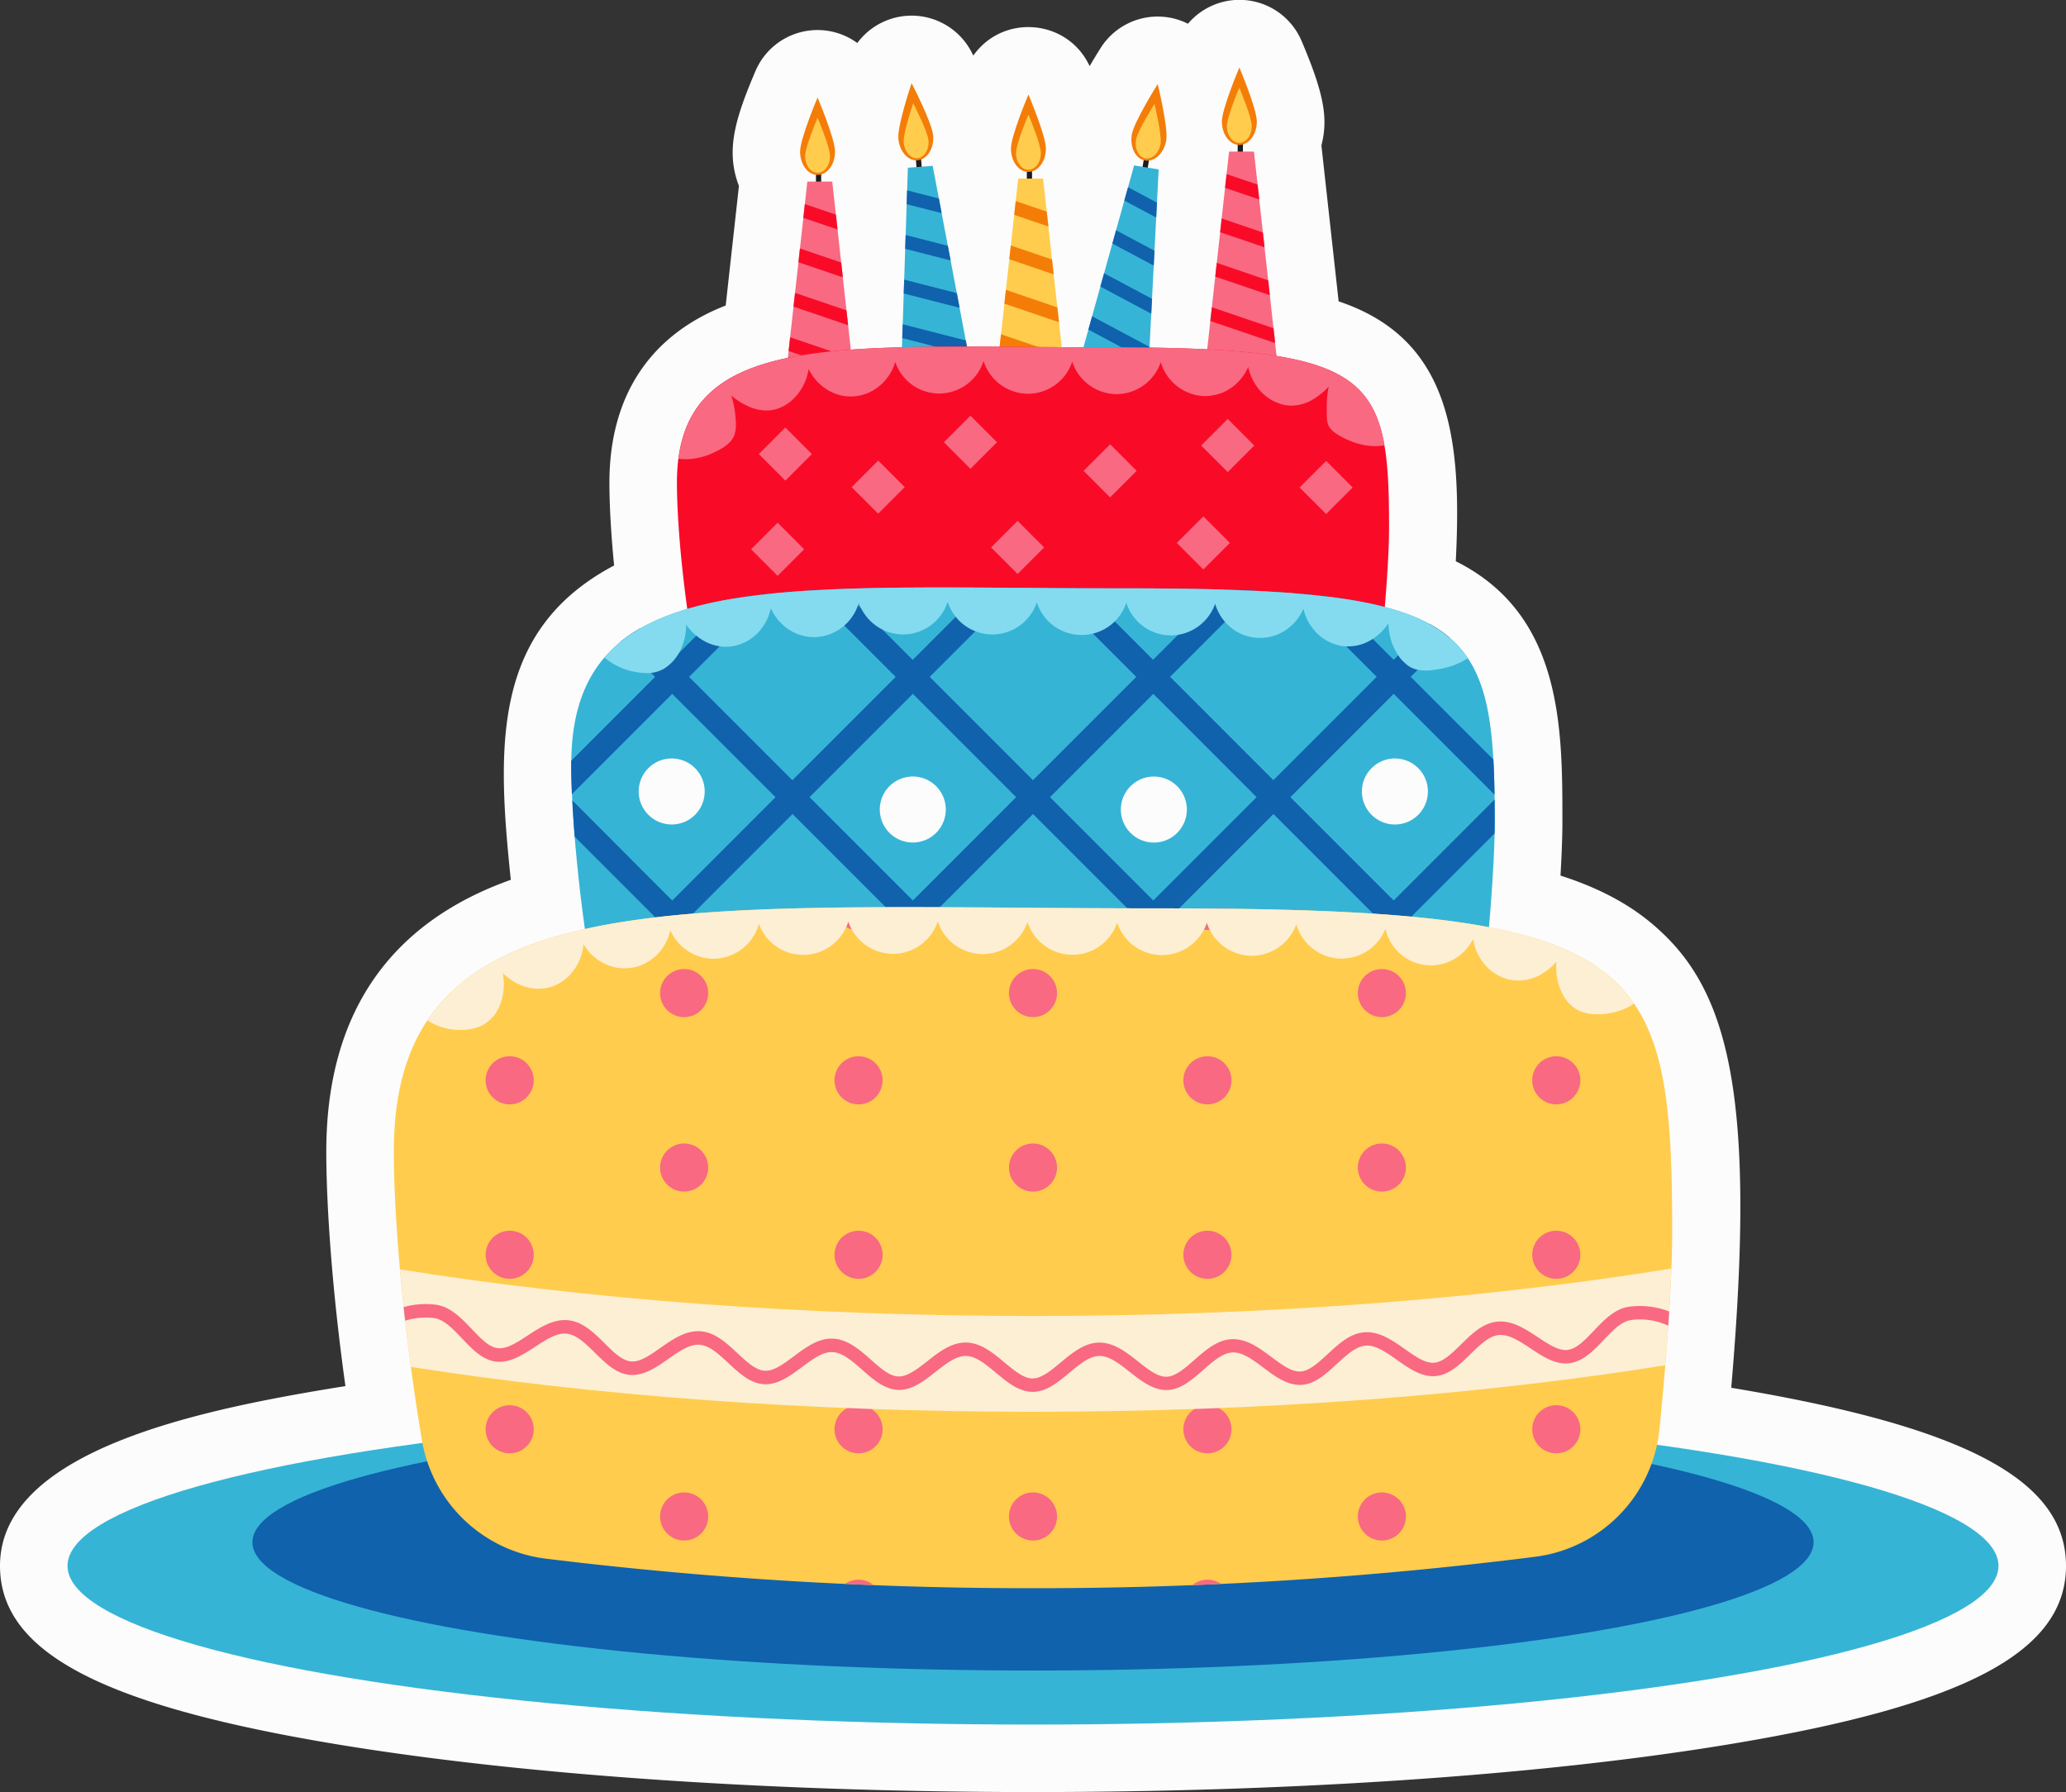 <svg xmlns="http://www.w3.org/2000/svg" width="1080" height="936.64" viewBox="0 0 1080 936.64"><rect x="0" y="0" width="1080" height="936.64" fill="#333333" stroke="none"/><g id="Слой_2" data-name="Слой 2"><g id="party02_189391286"><g id="party02_189391286-2" data-name="party02_189391286"><path d="M905 725.31c12.91-149-.68-205.32-37.19-238.81-13.54-12.64-30.59-22-52.06-28.88.74-12.95 1-21.95 1-27.74h0c0-48.86.28-108.63-55.74-136.54 3.22-63.92-2.48-116.19-61.24-135.83-1.85-16.71-7.23-65.36-9-81.51 3.53-13.85 1.63-26.37-10.34-54.52A35.28 35.28.0 0 0 621 12.41 35.25 35.25.0 0 0 575.35 25.1c-2.17 3.44-4.06 6.57-5.74 9.47C558.17 9.92 524.4 7 508.8 29.05c-.33-.63-.62-1.22-.95-1.87a35.3 35.3.0 0 0-59.69-4.7A35.28 35.28.0 0 0 394.9 37.17c-10.71 25.19-15.66 41.64-8.62 60l-6.92 62.5c-39.08 15.23-60.79 46.77-60.79 92.63.0 11.36.8 26.34 2.46 43.24-63.59 33.64-61.38 94-54 164.28-63 22.42-96.46 69.52-96.46 142 0 26.45 2.72 70.56 10 122.6C109.85 735.83.0 756.64.0 818.39c0 45.08 53.05 73 177.4 93.47 201 33 524.15 33 725.2.0C1027 891.43 1080 863.47 1080 818.39 1080 773.59 1027.59 745.7 905 725.31z" fill="#fcfcfc"/><ellipse cx="540" cy="818.39" rx="504.7" ry="82.94" fill="#36b4d6"/><ellipse cx="540" cy="806.03" rx="408.06" ry="67.06" fill="#1062ad"/><path d="M647 71.62h2.73v9.02H647z" fill="#1e1d1d"/><path d="M630.23 190.14H667.77L655.5 79.22h-13L630.23 190.14z" fill="#f96982"/><path d="M658.27 104.25 657.42 96.5 641.2 90.98 640.4 98.17 658.27 104.25z" fill="#f90b28"/><path d="M655.5 79.24V79.22H655.47L655.5 79.24z" fill="#f90b28"/><path d="M661.04 129.27 660.18 121.52 638.63 114.18 637.84 121.37 661.04 129.27z" fill="#f90b28"/><path d="M630.93 183.78 630.23 190.14H649.6L630.93 183.78z" fill="#f90b28"/><path d="M663.81 154.29 662.95 146.54 636.06 137.38 635.27 144.57 663.81 154.29z" fill="#f90b28"/><path d="M666.58 179.3 665.72 171.55 633.5 160.58 632.7 167.77 666.58 179.3z" fill="#f90b28"/><path d="M657 63.52c0-6.76-9.13-28.22-9.13-28.22s-9.13 21.46-9.13 28.22 4.09 12.23 9.13 12.23S657 70.27 657 63.52z" fill="#f47d08"/><path d="M654.35 65.92c0-4.81-6.51-20.11-6.51-20.11s-6.5 15.3-6.5 20.11 2.91 8.72 6.5 8.72S654.35 70.74 654.35 65.92z" fill="#ffcc4d"/><path d="M594.63 82.98h9.02v2.73H594.63z" transform="translate(419.58 662.14) rotate(-80.75)" fill="#1e1d1d"/><path d="M562.91 193.96 599.97 199.99 605.69 88.55 592.85 86.46 562.91 193.96z" fill="#36b4d6"/><path d="M604.4 113.7 604.8 105.91 589.68 97.85 587.74 104.82 604.4 113.7z" fill="#1062ad"/><path d="M605.69 88.56V88.55L605.66 88.54 605.69 88.56z" fill="#1062ad"/><path d="M603.11 138.83 603.51 131.05 583.41 120.34 581.48 127.3 603.11 138.83z" fill="#1062ad"/><path d="M564.63 187.8 562.91 193.96 582.03 197.07 564.63 187.8z" fill="#1062ad"/><path d="M601.82 163.97 602.22 156.18 577.15 142.82 575.21 149.79 601.82 163.97z" fill="#1062ad"/><path d="M600.53 189.11 600.93 181.32 570.89 165.31 568.95 172.28 600.53 189.11z" fill="#1062ad"/><path d="M609.66 73.28c1.09-6.67-4.47-29.32-4.47-29.32s-12.46 19.72-13.55 26.39 2.07 12.73 7 13.54S608.58 80 609.66 73.28z" fill="#f47d08"/><path d="M606.69 75.23c.77-4.75-3.19-20.89-3.19-20.89s-8.88 14-9.66 18.8 1.48 9.07 5 9.65S605.91 80 606.69 75.23z" fill="#ffcc4d"/><path d="M536.77 85.74h2.73v9.02H536.77z" fill="#1e1d1d"/><path d="M520 204.26H557.55L545.27 93.34h-13L520 204.26z" fill="#ffcc4d"/><path d="M548.04 118.37 547.19 110.62 530.97 105.1 530.17 112.29 548.04 118.37z" fill="#f47d08"/><path d="M545.28 93.36V93.34H545.24L545.28 93.36z" fill="#f47d08"/><path d="M550.81 143.39 549.96 135.64 528.4 128.3 527.61 135.49 550.81 143.39z" fill="#f47d08"/><path d="M520.7 197.9 520 204.26H539.37L520.7 197.9z" fill="#f47d08"/><path d="M553.58 168.41 552.72 160.66 525.83 151.5 525.04 158.69 553.58 168.41z" fill="#f47d08"/><path d="M556.35 193.42 555.49 185.67 523.27 174.7 522.47 181.89 556.35 193.42z" fill="#f47d08"/><path d="M546.74 77.64c0-6.76-9.13-28.23-9.13-28.23s-9.13 21.47-9.13 28.23 4.09 12.23 9.13 12.23S546.74 84.39 546.74 77.64z" fill="#f47d08"/><path d="M544.12 80c0-4.82-6.51-20.11-6.51-20.11s-6.5 15.29-6.5 20.11 2.91 8.72 6.5 8.72S544.12 84.85 544.12 80z" fill="#ffcc4d"/><path d="M478.84 79.62h2.73v9.02H478.84z" transform="translate(-5.06 37.31) rotate(-4.43)" fill="#1e1d1d"/><path d="M470.91 199.2 508.35 196.3 487.56 86.67 474.59 87.67 470.91 199.2z" fill="#36b4d6"/><path d="M492.25 111.41 490.8 103.75 474.2 99.49 473.96 106.72 492.25 111.41z" fill="#1062ad"/><path d="M487.56 86.68V86.67H487.52L487.56 86.68z" fill="#1062ad"/><path d="M496.94 136.13 495.49 128.48 473.43 122.82 473.19 130.05 496.94 136.13z" fill="#1062ad"/><path d="M471.12 192.81 470.91 199.2 490.23 197.71 471.12 192.81z" fill="#1062ad"/><path d="M501.63 160.86 500.18 153.2 472.66 146.15 472.42 153.38 501.63 160.86z" fill="#1062ad"/><path d="M506.32 185.59 504.87 177.93 471.89 169.48 471.65 176.71 506.32 185.59z" fill="#1062ad"/><path d="M487.81 70.89c-.52-6.73-11.28-27.43-11.28-27.43s-7.45 22.11-6.93 28.84 5 11.88 10 11.49S488.33 77.63 487.81 70.89z" fill="#f47d08"/><path d="M485.38 73.49c-.37-4.8-8-19.55-8-19.55S472 69.7 472.41 74.5 476 83 479.56 82.68 485.75 78.29 485.38 73.49z" fill="#ffcc4d"/><path d="M426.54 87.31h2.73v9.02H426.54z" fill="#1e1d1d"/><path d="M409.77 205.83H447.32L435.05 94.91H422.04L409.77 205.83z" fill="#f96982"/><path d="M437.82 119.94 436.96 112.19 420.74 106.67 419.94 113.86 437.82 119.94z" fill="#f90b28"/><path d="M435.05 94.92V94.91H435.01L435.05 94.92z" fill="#f90b28"/><path d="M440.58 144.96 439.73 137.21 418.17 129.87 417.38 137.06 440.58 144.96z" fill="#f90b28"/><path d="M410.47 199.47 409.77 205.83H429.14L410.47 199.47z" fill="#f90b28"/><path d="M443.35 169.97 442.49 162.22 415.61 153.07 414.81 160.25 443.35 169.97z" fill="#f90b28"/><path d="M446.12 194.99 445.26 187.24 413.04 176.27 412.24 183.46 446.12 194.99z" fill="#f90b28"/><path d="M436.51 79.2c0-6.75-9.13-28.22-9.13-28.22s-9.13 21.47-9.13 28.22 4.09 12.24 9.13 12.24S436.51 86 436.51 79.2z" fill="#f47d08"/><path d="M433.89 81.61c0-4.82-6.51-20.11-6.51-20.11s-6.5 15.29-6.5 20.11 2.91 8.71 6.5 8.71S433.89 86.42 433.89 81.61z" fill="#ffcc4d"/><path d="M577.36 181.51c-140.09.0-223.5-9.57-223.5 70.79.0 22.77 3.94 68.89 14.09 114.37A1138.9 1138.9.0 0 0 540 379.45a1136.21 1136.21.0 0 0 178.74-13.82c4.51-35 7.4-71.55 7.4-89.74C726.14 195.53 717.45 181.51 577.36 181.51z" fill="#f90b28"/><path d="M588.44 307.5c-181.64.0-289.8-12.41-289.8 91.79.0 29.53 5.1 89.33 18.27 148.31A1478.1 1478.1.0 0 0 540 564.16c81.22.0 159.21-6.31 231.76-17.92 5.85-45.35 9.6-92.77 9.6-116.36C781.36 325.68 770.09 307.5 588.44 307.5z" fill="#36b4d6"/><path d="M781.3 435.61c0-2 .06-3.95.06-5.73.0-4.15.0-8.15-.06-12l-52.75 52.75-54-54 54-54 52.72 52.72c-.09-6.51-.28-12.62-.61-18.39l-43.22-43.22 20.43-20.43a60.77 60.77.0 0 0-10.55-7.22l-18.77 18.76L695.69 312q-9.21-1.15-19.77-2l43.74 43.73-54 54-54-54 44.94-44.94q-8.19-.4-17.11-.67l-36.72 36.72L565.4 307.44q-9.07.0-17.88-.1L594 353.78l-54 54-54-54 46.55-46.55-17.66-.11-37.78 37.77-37.06-37.06c-5.81.22-11.47.49-16.95.83l45.12 45.12-54 54-54-54 43.59-43.58q-10.74 1.08-20.45 2.67l-32 32-16.57-16.56a78.12 78.12.0 0 0-10.56 7.21l18.24 18.24-43.9 43.9c0 .54.0 1.06.0 1.61.0 4.58.12 9.89.38 15.82l52.44-52.44 54 54-54 54L299.17 418.3c.29 5.84.7 12.22 1.25 19l42.15 42.15-32.65 32.65c.86 5 1.77 10 2.74 15l38.8-38.8 54 54-14.56 14.55q8.1.79 16.26 1.52l7.18-7.19 8.48 8.48q9.53.73 19.13 1.35l-18.72-18.71 54-54 54 54-21.53 21.54q8.73.17 17.53.24L540 551.21l12.89 12.89q8.79-.08 17.54-.23l-21.54-21.55 54-54 54 54L638.1 561q9.6-.62 19.12-1.34l8.48-8.48 7.19 7.2q8.16-.72 16.26-1.52l-14.57-14.56 54-54 44.83 44.83c.64-5.34 1.24-10.67 1.82-16l-37.77-37.76zm-367 97.83-54-54 54-54 54 54zm8.89-116.81 54-54 54 54-54 54zM540 533.44l-54-54 54-54 54 54zm8.89-116.81 54-54 54 54-54 54zM665.7 533.44l-54-54 54-54 54 54z" fill="#1062ad"/><path d="M607.06 474.75c-251.46.0-401.19-17.19-401.19 127.06.0 31.73 4.25 88.71 14.68 150.81a75 75 0 0 0 64.74 62A2075.77 2075.77.0 0 0 540 830.06a2069.94 2069.94.0 0 0 262.73-16.45 74.77 74.77.0 0 0 64.77-66.84c4.18-42 6.63-80.14 6.63-102.6C874.13 499.92 858.53 474.75 607.06 474.75z" fill="#ffcc4d"/><circle cx="357.63" cy="701.4" r="12.57" fill="#f96982"/><circle cx="357.63" cy="610.21" r="12.57" fill="#f96982"/><circle cx="357.63" cy="519.03" r="12.57" fill="#f96982"/><circle cx="357.63" cy="792.58" r="12.57" fill="#f96982"/><circle cx="540" cy="701.4" r="12.57" fill="#f96982"/><circle cx="540" cy="610.21" r="12.57" fill="#f96982"/><circle cx="540" cy="519.03" r="12.57" fill="#f96982"/><circle cx="540" cy="792.58" r="12.57" fill="#f96982"/><circle cx="722.37" cy="701.4" r="12.57" fill="#f96982"/><circle cx="722.37" cy="610.21" r="12.57" fill="#f96982"/><circle cx="722.37" cy="519.03" r="12.57" fill="#f96982"/><circle cx="722.37" cy="792.58" r="12.57" fill="#f96982"/><path d="M279 747a12.57 12.57.0 1 0-12.56 12.57A12.56 12.56.0 0 0 279 747z" fill="#f96982"/><circle cx="266.45" cy="655.8" r="12.57" fill="#f96982"/><path d="M279 564.62a12.57 12.57.0 1 0-12.56 12.57A12.56 12.56.0 0 0 279 564.62z" fill="#f96982"/><path d="M461.38 747a12.57 12.57.0 1 0-12.56 12.57A12.57 12.57.0 0 0 461.38 747z" fill="#f96982"/><circle cx="448.82" cy="655.8" r="12.57" fill="#f96982"/><path d="M461.38 564.62a12.57 12.57.0 1 0-12.56 12.57A12.57 12.57.0 0 0 461.38 564.62z" fill="#f96982"/><path d="M456.6 828.38a12.43 12.43.0 0 0-14.88-.57C446.66 828 451.64 828.19 456.6 828.38z" fill="#f96982"/><path d="M461.31 474.14q-12.76.0-25 .21a12.51 12.51.0 0 0 25-.21z" fill="#f96982"/><path d="M643.75 747a12.57 12.57.0 1 0-12.57 12.57A12.57 12.57.0 0 0 643.75 747z" fill="#f96982"/><circle cx="631.18" cy="655.8" r="12.57" fill="#f96982"/><path d="M643.75 564.62a12.57 12.57.0 1 0-12.57 12.57A12.57 12.57.0 0 0 643.75 564.62z" fill="#f96982"/><path d="M631.18 825.61a12.43 12.43.0 0 0-7.85 2.83q7.49-.29 14.94-.64A12.53 12.53.0 0 0 631.18 825.61z" fill="#f96982"/><path d="M618.75 474.77a12.5 12.5.0 0 0 24.85.19C635.59 474.86 627.33 474.8 618.75 474.77z" fill="#f96982"/><path d="M826.12 747a12.57 12.57.0 1 0-12.57 12.57A12.57 12.57.0 0 0 826.12 747z" fill="#f96982"/><circle cx="813.55" cy="655.8" r="12.57" fill="#f96982"/><path d="M826.12 564.62a12.57 12.57.0 1 0-12.57 12.57A12.57 12.57.0 0 0 826.12 564.62z" fill="#f96982"/><path d="M209.08 663.41c1.4 15.74 3.29 32.92 5.71 51C309.68 729.28 421 737.86 540 737.86c121.25.0 234.47-8.91 330.51-24.32 1.55-19 2.65-36.3 3.2-50.57C777 678.69 662.6 687.79 540 687.79 418.58 687.79 305.21 678.86 209.08 663.41z" fill="#fcefd4"/><path d="M872.55 685.44l-.88-.33a42.54 42.54.0 0 0-19.89-2.19c-7.58 1-13.2 6.89-18.63 12.6-4.65 4.87-9 9.48-13.74 10s-10-3-15.71-6.78c-6.15-4.07-13.12-8.7-20.88-8s-13.48 6.44-19.14 12c-4.8 4.69-9.33 9.12-14 9.49s-9.85-3.29-15.33-7.16c-6.46-4.54-13.11-9.21-20.82-8.77s-13.69 6.06-19.5 11.42c-4.93 4.54-9.58 8.83-14.23 9.09s-9.75-3.56-15.12-7.56c-6.34-4.73-12.93-9.59-20.6-9.34s-13.85 5.71-19.8 10.92c-5 4.41-9.81 8.58-14.45 8.72s-9.66-3.81-14.92-8c-6.17-4.85-12.55-9.86-20.19-9.86h-.17c-7.69.13-14 5.35-20.06 10.4-5.16 4.28-10 8.32-14.68 8.35s-9.56-4.08-14.72-8.37C519 707 512.74 701.8 505 701.66h-.2c-7.59.0-14 5-20.13 9.82-5.29 4.13-10.25 8-14.94 7.92s-9.43-4.33-14.46-8.76c-5.93-5.23-12.07-10.63-19.77-11s-14.25 4.56-20.6 9.26c-5.38 4-10.42 7.8-15.14 7.51s-9.31-4.58-14.22-9.14c-5.79-5.39-11.78-11-19.45-11.49s-14.37 4.14-20.85 8.68c-5.49 3.85-10.67 7.51-15.36 7.08S320.75 706.74 316 702c-5.63-5.55-11.46-11.3-19.09-12s-14.47 3.69-21.08 8c-5.62 3.68-10.92 7.16-15.62 6.6s-8.93-5.08-13.53-9.93l-.31-.33C241 688.76 235.45 683 227.93 681.9A42.6 42.6.0 0 0 211 683.15c.25 2.35.52 4.72.79 7.11A35.84 35.84.0 0 1 227 688.9c5.06.71 9.52 5.39 14.32 10.41l.23.25c5.27 5.56 10.72 11.3 17.85 12.08s13.85-3.5 20.28-7.71c5.84-3.82 11.35-7.41 16.53-6.89s9.85 5.12 14.82 10c5.47 5.39 11.12 11 18.32 11.55s13.72-3.93 20-8.34c5.72-4 11.1-7.78 16.31-7.42s10 4.85 15.13 9.61c5.62 5.22 11.42 10.62 18.64 11s13.57-4.33 19.73-8.89c5.62-4.16 10.9-8.17 16.11-7.88s10.15 4.59 15.4 9.22c5.74 5.06 11.69 10.29 18.93 10.52s13.45-4.7 19.48-9.42c5.46-4.28 10.62-8.32 15.77-8.32h.11c5.2.09 10.27 4.31 15.65 8.78 5.88 4.9 12 10 19.23 10s13.3-5.09 19.18-10c5.39-4.47 10.47-8.69 15.65-8.77s10.4 4 15.9 8.35c6 4.73 12.33 9.62 19.48 9.46s13.15-5.43 18.91-10.47c5.26-4.61 10.24-9 15.42-9.18s10.5 3.77 16.11 8c6.13 4.57 12.47 9.28 19.71 8.95s13-5.77 18.64-10.95c5.14-4.74 10-9.22 15.17-9.57s10.59 3.48 16.3 7.5c6.26 4.42 12.74 9 20 8.43s12.89-6.12 18.38-11.48c5-4.88 9.71-9.49 14.85-10 5.3-.45 11.15 3.43 16.32 6.86 6.48 4.31 13.16 8.77 20.42 7.91s12.73-6.57 18-12.14c4.8-5 9.33-9.8 14.47-10.47a35.23 35.23.0 0 1 16.64 1.86c.89.31 1.79.71 2.69 1.09C872.24 690.34 872.4 687.87 872.55 685.44z" fill="#f96982"/><circle cx="351.13" cy="413.66" r="17.26" transform="translate(-189.66 369.44) rotate(-45)" fill="#fcfcfc"/><circle cx="477.15" cy="423.11" r="17.26" transform="translate(-84.16 120.41) rotate(-13.23)" fill="#fcfcfc"/><circle cx="603.17" cy="423.11" r="17.26" transform="translate(-122.52 550.43) rotate(-45)" fill="#fcfcfc"/><circle cx="729.18" cy="413.66" r="17.26" transform="translate(-78.93 636.77) rotate(-45)" fill="#fcfcfc"/><path d="M683.41 244.97h19.62v19.62H683.41z" transform="translate(22.89 564.8) rotate(-45)" fill="#f96982"/><path d="M619.23 273.94h19.62v19.62H619.23z" transform="translate(-16.4 527.91) rotate(-45)" fill="#f96982"/><path d="M449.25 244.79h19.62v19.62H449.25z" transform="translate(-45.57 399.17) rotate(-45)" fill="#f96982"/><path d="M522.14 276.31h19.62v19.62H522.14z" transform="translate(-46.51 459.95) rotate(-45)" fill="#f96982"/><path d="M631.98 223.04h19.62v19.62H631.98z" transform="translate(23.33 522.01) rotate(-45)" fill="#f96982"/><path d="M497.49 221.33h19.62v19.62H497.49z" transform="translate(-14.86 426.41) rotate(-45)" fill="#f96982"/><path d="M570.5 236.28h19.62v19.62H570.5z" transform="translate(-4.04 482.42) rotate(-45)" fill="#f96982"/><path d="M396.68 277.28h19.62v19.62H396.68z" transform="translate(-83.94 371.51) rotate(-45)" fill="#f96982"/><path d="M400.73 227.51h19.62v19.62H400.73z" transform="translate(-47.56 359.8) rotate(-45)" fill="#f96982"/><path d="M723.71 232.73c-7.39-42.57-36.39-51.22-146.35-51.22-132.29.0-214-8.49-222.69 58.23a29.39 29.39.0 0 0 3.81.26 35.13 35.13.0 0 0 14-3.17c5.58-2.45 9-5 10.58-7.78a7.36 7.36.0 0 0 1.09-2.65 9.56 9.56.0 0 0 .48-3v-.27a21.29 21.29.0 0 0 0-3l-.28-3.67a52.64 52.64.0 0 0-2.09-9.8c.38.32.75.65 1.15 1a36.72 36.72.0 0 0 7.43 4.53 23.06 23.06.0 0 0 9.73 2.35 19.57 19.57.0 0 0 5.57-.82 25.36 25.36.0 0 0 3.66-1.57A22 22 0 0 0 413 210l.29-.22a25.44 25.44.0 0 0 5.62-6.53 27.38 27.38.0 0 0 3.79-10.42 26.37 26.37.0 0 0 6.86 8.77 24 24 0 0 0 7.77 4.39 22.21 22.21.0 0 0 7.34 1.22c.58.0 1.15.0 1.74-.06 10.25-.75 18.77-8.29 21.57-18a24.27 24.27.0 0 0 23 16.53h.18a24.49 24.49.0 0 0 23-17 24.46 24.46.0 0 0 23 17.1h.19A24.35 24.35.0 0 0 560.51 189a24.2 24.2.0 0 0 6 9.8 24.56 24.56.0 0 0 17.2 7.19h.08a24.57 24.57.0 0 0 23-16.74 24.64 24.64.0 0 0 22.14 17.73c.4.0.79.0 1.19.0a23.81 23.81.0 0 0 15.8-6.09 25.84 25.84.0 0 0 6.58-9.14A26.86 26.86.0 0 0 657 202a23.83 23.83.0 0 0 14.07 9.56 20.07 20.07.0 0 0 4.13.44 22.26 22.26.0 0 0 11.46-3.44 37.09 37.09.0 0 0 7.9-6.47 59 59 0 0 0-1 9.9v3.58 1.28c0 .59.0 1.16.09 1.79.0.26.07.53.09.78a6.91 6.91.0 0 0 .31 1.68 6.11 6.11.0 0 0 .76 1.92l.22.39a13.51 13.51.0 0 0 4.08 3.59 40.16 40.16.0 0 0 6.51 3.35 35.25 35.25.0 0 0 13.21 2.81A26.21 26.21.0 0 0 723.71 232.73z" fill="#f96982"/><path d="M588.44 307.5c-139.13.0-235.15-7.28-272.47 36.14a34.41 34.41.0 0 0 16.46 7.61 32.62 32.62.0 0 0 5.58.53 17.45 17.45.0 0 0 9.07-2.27 23.38 23.38.0 0 0 9.67-12.32 28.71 28.71.0 0 0 1.91-10.79 27.75 27.75.0 0 0 7.91 7.69 23.66 23.66.0 0 0 12.9 3.93 23.27 23.27.0 0 0 4-.35 24.24 24.24.0 0 0 14.88-9.5 26.29 26.29.0 0 0 4.59-10.34 25.81 25.81.0 0 0 6.72 9.15 24.1 24.1.0 0 0 15.79 6c.46.0.92.0 1.39.0A24.78 24.78.0 0 0 448.93 315a24.73 24.73.0 0 0 23.13 16.59h.23a24.59 24.59.0 0 0 23.1-17.06 24.6 24.6.0 0 0 23.2 17.07h.16A24.55 24.55.0 0 0 542 314.76a24.11 24.11.0 0 0 5.9 9.8 24.43 24.43.0 0 0 17.38 7.29h.13A24.47 24.47.0 0 0 588.77 315a24.6 24.6.0 0 0 23.06 17.09h.25a24.72 24.72.0 0 0 23.14-16.54 24.59 24.59.0 0 0 5.65 10 24.1 24.1.0 0 0 16.63 7.84c.45.0.9.0 1.35.0a24 24 0 0 0 15.89-6.11 25 25 0 0 0 6.62-9.18 25.41 25.41.0 0 0 4.79 10.21 23.89 23.89.0 0 0 6.7 6.09 23 23 0 0 0 4 1.94 20.92 20.92.0 0 0 4.43 1.23 24.4 24.4.0 0 0 3.49.25 23.18 23.18.0 0 0 13.35-4.26 27.75 27.75.0 0 0 7.68-7.82 32.91 32.91.0 0 0 2 10.71 36.28 36.28.0 0 0 3.84 7.09 14.81 14.81.0 0 0 2.52 2.72l.23.21a12.7 12.7.0 0 0 2.54 2 14.52 14.52.0 0 0 6.24 1.88c.75.06 1.49.09 2.23.09a28.56 28.56.0 0 0 4.95-.45c4.6-.6 11.26-2.14 16.88-6C747.44 314.39 700.18 307.5 588.44 307.5z" fill="#84dbef"/><path d="M607.06 474.75c-201.22.0-337.29-11-383.63 58.53a30.81 30.81.0 0 0 17.06 5H241a24.94 24.94.0 0 0 7.95-1.15 17 17 0 0 0 6.6-3.61 18.14 18.14.0 0 0 4.83-6.13 25.23 25.23.0 0 0 2.55-7.92 29 29 0 0 0-.13-10.91 28.84 28.84.0 0 0 9.09 6.18 26.16 26.16.0 0 0 8.37 2h1.1a22.78 22.78.0 0 0 7.43-1.19 24.18 24.18.0 0 0 7.52-4.44 22.42 22.42.0 0 0 3-3.24 24.62 24.62.0 0 0 2.5-3.71A26.48 26.48.0 0 0 305 493.43a25.81 25.81.0 0 0 15.92 12 21.93 21.93.0 0 0 5.39.65 28.47 28.47.0 0 0 3.82-.27 23.06 23.06.0 0 0 8.71-3.22 24.18 24.18.0 0 0 6.82-6.12 26 26 0 0 0 4.73-10.37 25 25 0 0 0 6.83 9.16 24.37 24.37.0 0 0 15.76 5.83q.84.0 1.68-.06a24.9 24.9.0 0 0 22.06-18.21 24.53 24.53.0 0 0 23.19 16.24h.54a24.76 24.76.0 0 0 23-17.4 24.76 24.76.0 0 0 23.39 16.86h0a24.66 24.66.0 0 0 23.39-17 24.72 24.72.0 0 0 23.34 17.11h.16a24.65 24.65.0 0 0 23.4-16.82 24.25 24.25.0 0 0 5.9 9.8A24.61 24.61.0 0 0 560.45 499h.17A24.56 24.56.0 0 0 578 491.85a24.14 24.14.0 0 0 6-9.71 24.29 24.29.0 0 0 5.91 9.73 24.68 24.68.0 0 0 17.58 7.29h0a24.7 24.7.0 0 0 23.39-16.91A24.75 24.75.0 0 0 654 499.53h.4a24.81 24.81.0 0 0 23.25-16.48A24.81 24.81.0 0 0 700.16 501h1.2a24.58 24.58.0 0 0 22.88-15.59A24.36 24.36.0 0 0 748 504.56a24.48 24.48.0 0 0 14.86-5.1 25.8 25.8.0 0 0 7.24-8.72 26.16 26.16.0 0 0 4 10.59 24.26 24.26.0 0 0 14.11 10.47 22.4 22.4.0 0 0 5.5.69 24.24 24.24.0 0 0 11.45-3 28.92 28.92.0 0 0 8.47-6.94 31.76 31.76.0 0 0 .84 10.86c1.51 5.75 4.31 10.29 8.12 13.13 3.27 2.4 7.29 3.54 12.54 3.54.57.0 1.16.0 1.76.0 6.8-.43 12.62-2.31 17.28-5.58C826.41 484.17 760.85 474.75 607.06 474.75z" fill="#fcefd4"/></g></g></g></svg>